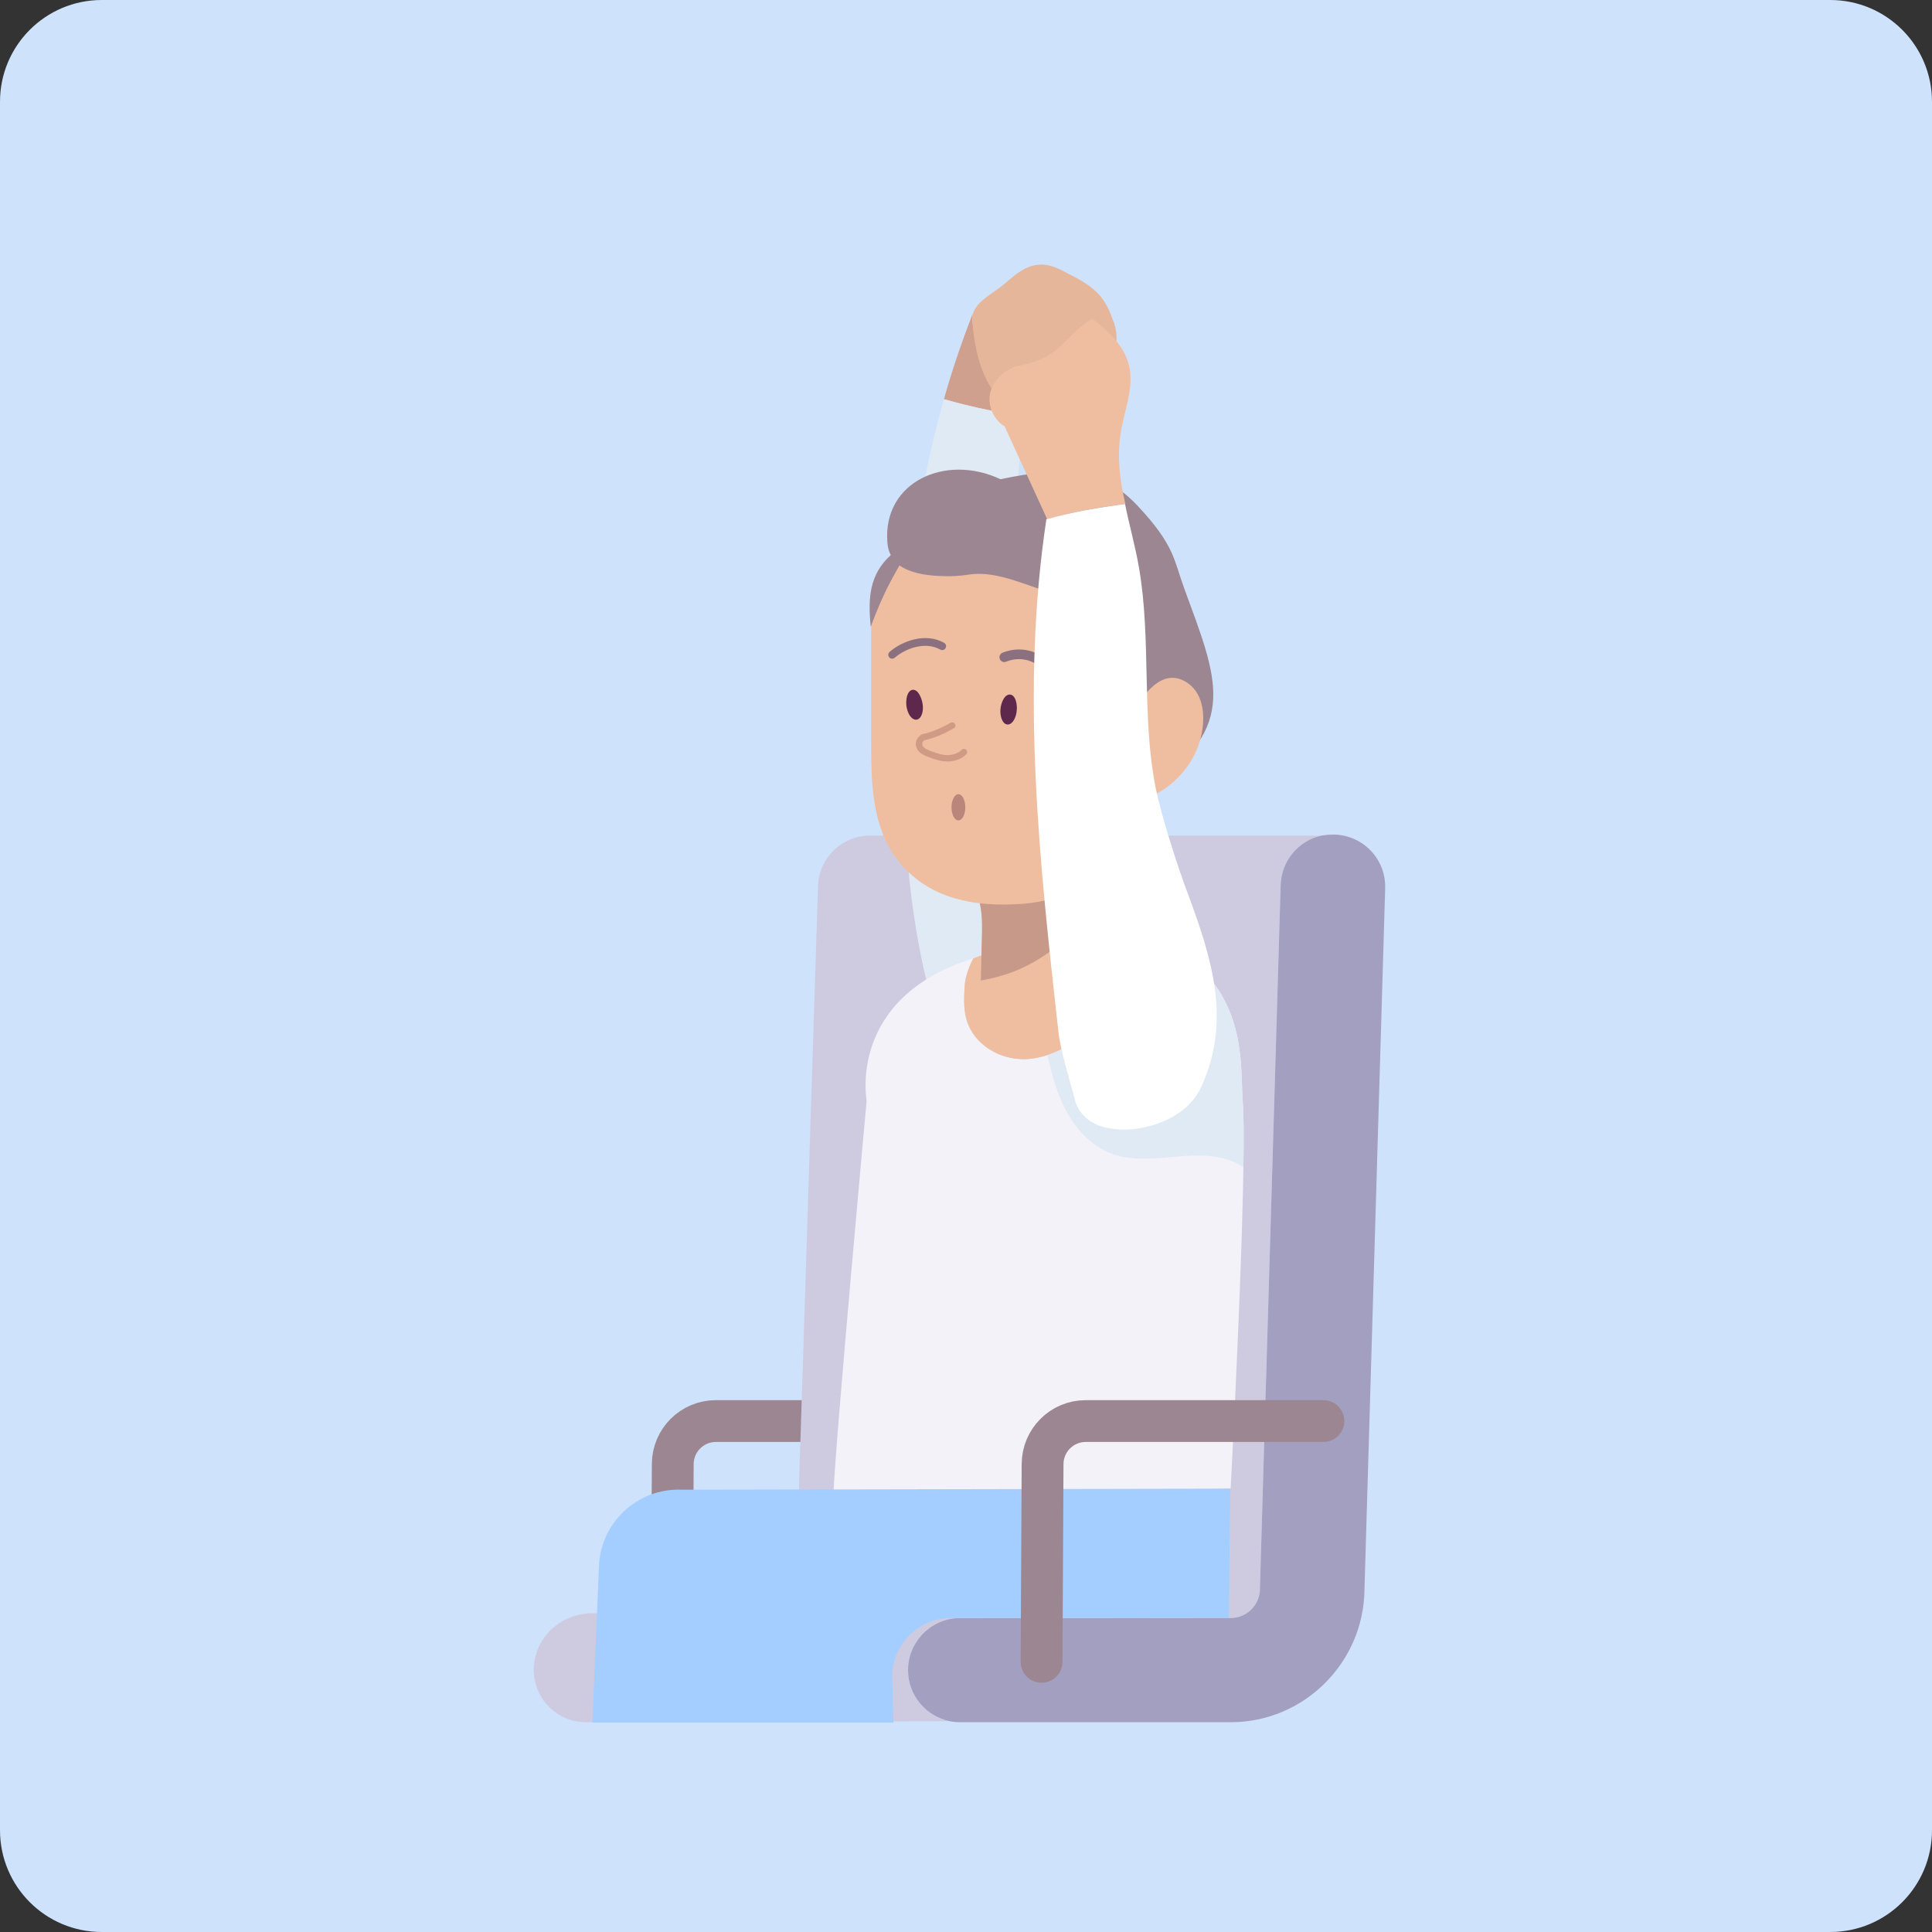<?xml version="1.0" encoding="utf-8"?>
<!-- Generator: Adobe Illustrator 24.0.1, SVG Export Plug-In . SVG Version: 6.00 Build 0)  -->
<svg version="1.1" id="ID02" xmlns="http://www.w3.org/2000/svg" xmlns:xlink="http://www.w3.org/1999/xlink" x="0px" y="0px"
	 viewBox="0 0 56 56" style="enable-background:new 0 0 56 56;" xml:space="preserve">
<rect x="0" y="0" width="56" height="56" fill="#333333" stroke="none"/>
<style type="text/css">
	.st0{fill:#CFE2FC;}
	.st1{fill:none;stroke:#9C8691;stroke-width:1.212;stroke-linecap:round;stroke-linejoin:round;stroke-miterlimit:10;}
	.st2{fill:#CECBE1;}
	.st3{fill:#A39FC1;}
	.st4{fill:#CFA08D;}
	.st5{fill:#E6B69A;}
	.st6{fill:#E0EAF4;}
	.st7{fill:#F3F2F9;}
	.st8{fill:#A3CEFF;}
	.st9{fill:#EFBEA0;}
	.st10{fill:#C79988;}
	.st11{fill:#9C8691;}
	.st12{fill:none;stroke:#8B7180;stroke-width:0.281;stroke-linecap:round;stroke-miterlimit:10;}
	.st13{fill:none;stroke:#8B7180;stroke-width:0.225;stroke-linecap:round;stroke-miterlimit:10;}
	.st14{fill:#5D284B;}
	.st15{fill:#BA867B;}
	.st16{fill:none;stroke:#CF9B84;stroke-width:0.186;stroke-linecap:round;stroke-miterlimit:10;}
	.st17{fill:#FFFFFF;}
</style>
<path class="st0" d="M53.05,56H2.95C1.32,56,0,54.68,0,53.05V2.95C0,1.32,1.32,0,2.95,0h50.1C54.68,0,56,1.32,56,2.95v50.1
	C56,54.68,54.68,56,53.05,56z"/>
<g>
	<g>
		<path class="st1" d="M27.64,41.19h-6.89c-0.69,0-1.25,0.56-1.25,1.25l-0.03,5.73"/>
		<path class="st2" d="M26.32,48.41c0-0.83,0.68-1.51,1.51-1.51h7.84c0.47,0,0.85-0.38,0.85-0.85c0-0.01,0-0.03,0-0.04l0.6-20.35
			c0.02-0.71,0.52-1.3,1.19-1.44H25.26c-0.84-0.02-1.53,0.64-1.55,1.47l-0.64,20.18l0,0.01c-0.01,0.49-0.42,0.88-0.91,0.88h-5
			c-0.78,0-1.48,0.53-1.65,1.29c-0.22,0.99,0.52,1.87,1.47,1.87l10.55-0.03C26.84,49.75,26.32,49.14,26.32,48.41z"/>
		<path class="st3" d="M38.67,24.19c-0.12,0-0.24,0.01-0.36,0.03c-0.67,0.14-1.17,0.73-1.19,1.44l-0.6,20.35c0,0.01,0,0.03,0,0.04
			c0,0.47-0.38,0.85-0.85,0.85h-7.84c-0.83,0-1.51,0.68-1.51,1.51c0,0.73,0.52,1.34,1.21,1.48c0.1,0.02,0.2,0.03,0.3,0.03h7.84
			c2.13,0,3.86-1.73,3.88-3.85l0.6-20.33C40.17,24.9,39.51,24.21,38.67,24.19z"/>
	</g>
	<g>
		<path class="st4" d="M30.05,11.37c-0.14-0.13-0.34-0.22-0.53-0.28c-0.84-0.38-1.32-1.01-1.34-1.94c0-0.01,0-0.02,0-0.02
			c-0.31,0.8-0.59,1.62-0.82,2.44c0.84,0.24,1.67,0.42,2.39,0.48c0.05-0.24,0.1-0.47,0.16-0.69C29.95,11.37,30,11.37,30.05,11.37z"
			/>
		<path class="st5" d="M30.94,11.31c0.99-0.15,1.65-1.09,1.35-1.95c0-0.01,0-0.01-0.01-0.02c-0.09-0.27-0.2-0.53-0.38-0.75
			c-0.25-0.3-0.62-0.5-0.98-0.68c-0.24-0.13-0.51-0.26-0.79-0.24c-0.38,0.02-0.7,0.28-0.98,0.53c-0.32,0.28-0.79,0.48-0.94,0.86
			c-0.01,0.03-0.02,0.05-0.03,0.08c0,0.01,0,0.02,0,0.02c0.03,0.93,0.32,2.26,1.16,2.63L30.94,11.31z"/>
		<path class="st6" d="M27.99,31.47c0.49-0.41,1.27-1.43,1.52-2c0.34-0.78,0.74-1.82,0.53-2.61c-0.73-2.84,0.01-7.14-0.47-10.32
			c-0.19-1.29-0.11-3.06,0.18-4.49c-0.72-0.07-1.55-0.24-2.39-0.48c-0.43,1.52-0.73,3.06-0.89,4.6
			C26.01,20.71,25.81,27.53,27.99,31.47z"/>
		<path class="st7" d="M35.67,43.15c0,0,0.5-9.27,0.35-11.25c-0.09-1.15,0.26-3.88-3.3-4.99c0,0,0.02,0.16,0.01,0.3
			c-0.07,1.22-0.4,2.25-1.45,2.91c-0.55,0.35-1.06,0.57-1.58,0.58l-0.02,0c-0.7,0-1.32-0.37-1.59-0.94
			c-0.19-0.4-0.15-0.79-0.13-1.18c0.02-0.39,0.25-0.8,0.25-0.8c-3.66,1.14-3.09,4.12-3.09,4.12s-0.92,10.06-0.96,11.38L35.67,43.15z
			"/>
		<path class="st8" d="M35.62,46.89l-8.06,0.01c-0.96,0-1.73,0.8-1.7,1.76l0.04,1.27h-8.73l0.19-4.48c0.02-1.3,1.11-2.33,2.42-2.27
			l15.88-0.03L35.62,46.89z"/>
		<path class="st6" d="M36.02,31.9c-0.09-1.15,0.26-3.88-3.3-4.99c0,0,0.02,0.16,0.01,0.3c-0.07,1.22-0.4,2.25-1.45,2.91
			c-0.32,0.2-0.62,0.36-0.92,0.46c0.13,0.57,0.28,1.15,0.57,1.67c0.29,0.52,0.73,0.98,1.29,1.19c0.54,0.2,1.14,0.15,1.71,0.1
			c0.57-0.05,1.17-0.1,1.71,0.09c0.14,0.05,0.28,0.12,0.4,0.21C36.06,32.99,36.05,32.3,36.02,31.9z"/>
		<g>
			<path class="st9" d="M32.72,26.91c-0.47-0.15-0.98-0.24-1.55-0.28l-2.96,1.15c0,0-0.23,0.41-0.25,0.8
				c-0.02,0.39-0.05,0.78,0.13,1.18c0.27,0.57,0.89,0.94,1.59,0.94l0.02,0c0.51-0.01,1.03-0.23,1.58-0.58
				c1.05-0.66,1.38-1.69,1.45-2.91C32.74,27.07,32.72,26.91,32.72,26.91z"/>
			<path class="st9" d="M28.06,25.51c0.42,0.44,0.42,1.12,0.4,1.72c-0.01,0.47-0.03,0.94-0.04,1.4c-0.01,0.31-0.02,0.64,0.12,0.92
				c0.2,0.43,0.69,0.66,1.16,0.66c0.47,0,0.92-0.22,1.3-0.49c0.89-0.63,1.29-1.52,1.47-2.59c0,0-0.84-2.88-0.89-3.8L28.06,25.51z"/>
			<path class="st10" d="M28.43,28.42c0.24-0.04,0.49-0.1,0.73-0.18c1.36-0.43,2.46-1.66,2.97-2.32c-0.24-0.9-0.53-2.06-0.56-2.59
				l-3.51,2.17c0.42,0.44,0.42,1.12,0.4,1.72C28.45,27.63,28.44,28.02,28.43,28.42z"/>
		</g>
		<g>
			<path class="st9" d="M29.42,26.21c2.44-0.07,4.44-2.01,4.31-6.8c-0.09-3.3-2.03-5.65-4.86-5.15c-0.85,0.15-1.64,0.53-2.32,1.08
				c-0.57,0.46-1,1.06-1.25,1.74c-0.05,0.43-0.05,0.87-0.05,1.3c0,1.04,0,2.08,0,3.12c0,1.1,0.02,2.27,0.6,3.19
				C26.6,25.85,27.84,26.29,29.42,26.21z"/>
			<path class="st11" d="M25.24,18.17c0.18-0.5,0.39-0.98,0.64-1.44c0.06-0.11,0.13-0.23,0.19-0.34c0.26,0.18,0.67,0.3,1.29,0.31
				c0.19,0.01,0.5-0.01,0.69-0.04c1.35-0.23,2.76,1.13,3.99,0.49l-0.28,0.8c0.6,0.89,0.92,1.98,0.9,3.06c0,0.19,0.08,0.37,0.23,0.49
				l0.47,0.38l-0.02,0.93c2.6-1.76,1.94-3.14,0.98-5.77c-0.29-0.79-0.27-1.22-1.3-2.33C32,13.59,30.9,13.49,29,13.89
				c-1.6-0.75-3.41,0.08-3.28,1.82c0.01,0.14,0.04,0.27,0.1,0.38c0,0,0,0,0,0C25.21,16.64,25.15,17.32,25.24,18.17z"/>
			<path class="st9" d="M34.64,21.84c0.33-0.68,0.4-1.76-0.35-2.12c-0.75-0.36-1.31,0.73-1.31,0.73l0.13,2.67
				C33.6,23.1,34.31,22.53,34.64,21.84z"/>
			<path class="st12" d="M29.11,19.05c0.47-0.19,0.93-0.04,1.22,0.25"/>
			<path class="st13" d="M27.31,18.73c-0.5-0.28-1.13-0.03-1.45,0.25"/>
			<path class="st14" d="M29,20.69c0.02,0.18,0.1,0.32,0.22,0.31c0.15-0.01,0.28-0.27,0.25-0.56c-0.03-0.29-0.19-0.38-0.33-0.25
				C29.04,20.3,28.98,20.51,29,20.69z"/>
			<path class="st14" d="M26.75,20.55c-0.01,0.18-0.09,0.32-0.21,0.31c-0.15-0.01-0.29-0.26-0.27-0.55s0.18-0.39,0.32-0.26
				C26.69,20.16,26.76,20.37,26.75,20.55z"/>
			<ellipse class="st15" cx="27.78" cy="23.4" rx="0.2" ry="0.38"/>
			<path class="st16" d="M27.6,21.03c-0.28,0.16-0.56,0.28-0.84,0.34c-0.07,0.04-0.13,0.12-0.12,0.21c0.01,0.15,0.16,0.22,0.29,0.27
				c0.11,0.04,0.22,0.08,0.34,0.11c0.06,0.01,0.13,0.02,0.19,0.02c0.18,0,0.36-0.06,0.48-0.18"/>
		</g>
	</g>
	<g>
		<path class="st9" d="M32.49,12.51c0.1-0.6,0.35-1.2,0.26-1.79c-0.1-0.63-0.57-1.09-1.09-1.48c-0.38,0.21-0.65,0.55-0.96,0.83
			c-0.32,0.28-0.67,0.44-1.09,0.51c-0.42,0.07-0.79,0.39-0.9,0.77c-0.1,0.38,0.07,0.8,0.41,1.01l1.22,2.66c0,0.01,0,0.02,0,0.03
			c0.75-0.21,1.51-0.35,2.28-0.44C32.46,13.93,32.37,13.24,32.49,12.51z"/>
		<path class="st17" d="M34.83,31.48C34.83,31.48,34.83,31.47,34.83,31.48c0.86-1.9,0.3-3.69-0.39-5.55
			c-0.3-0.79-0.77-2.25-0.94-3.08c-0.42-2.1-0.12-4.31-0.49-6.42c-0.11-0.63-0.28-1.22-0.4-1.82c-0.77,0.1-1.53,0.23-2.28,0.44
			c-0.75,4.97-0.2,9.95,0.35,14.87c0.06,0.53,0.33,1.41,0.47,1.93c0,0,0,0.01,0,0.01c0.19,0.7,0.86,0.94,1.71,0.87
			C33.73,32.62,34.52,32.2,34.83,31.48z"/>
	</g>
	<path class="st1" d="M38.36,41.19h-6.89c-0.69,0-1.25,0.56-1.25,1.25l-0.03,5.73"/>
</g>
</svg>
